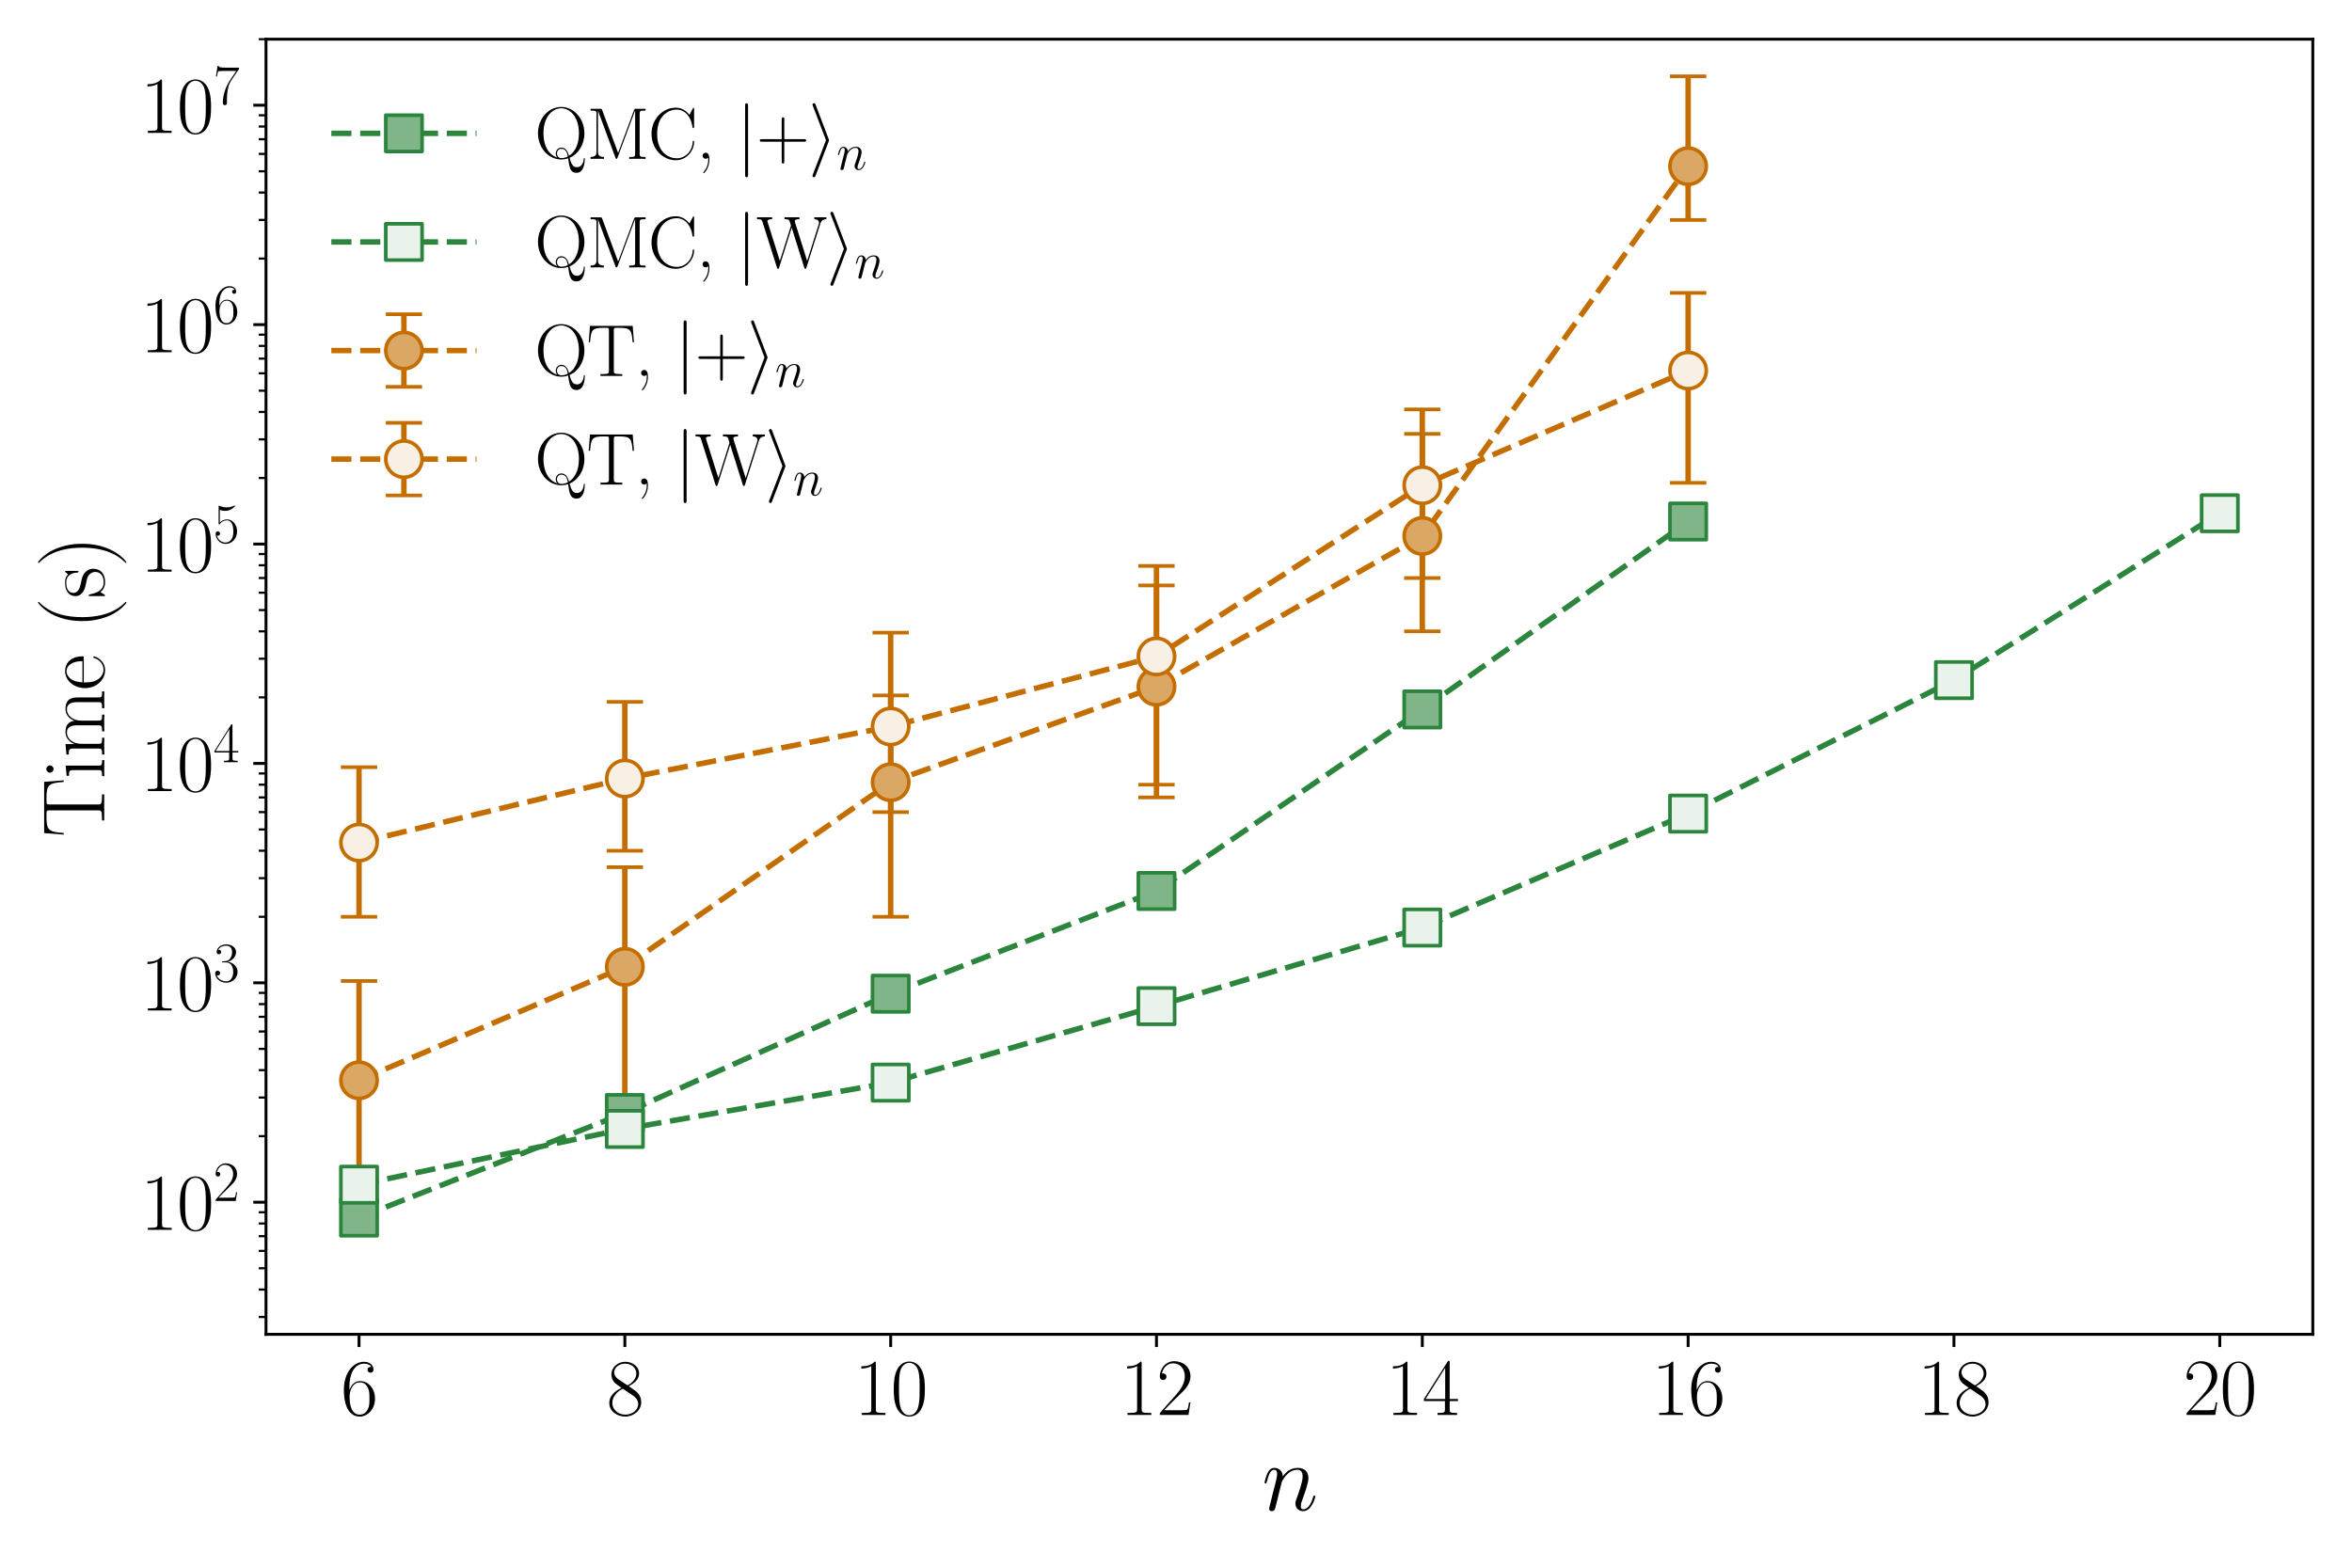 <?xml version="1.0" encoding="utf-8" standalone="no"?>
<!DOCTYPE svg PUBLIC "-//W3C//DTD SVG 1.1//EN"
  "http://www.w3.org/Graphics/SVG/1.1/DTD/svg11.dtd">
<svg xmlns:xlink="http://www.w3.org/1999/xlink" width="648pt" height="432pt" viewBox="0 0 648 432" xmlns="http://www.w3.org/2000/svg" version="1.1">
 <defs>
  <style type="text/css">*{stroke-linejoin: round; stroke-linecap: butt}</style>
 </defs>
 <g id="figure_1">
  <g id="patch_1">
   <path d="M 0 432 
L 648 432 
L 648 0 
L 0 0 
z
" style="fill: #ffffff"/>
  </g>
  <g id="axes_1">
   <g id="patch_2">
    <path d="M 73.284 367.69 
L 637.2 367.69 
L 637.2 10.8 
L 73.284 10.8 
z
" style="fill: #ffffff"/>
   </g>
   <g id="matplotlib.axis_1">
    <g id="xtick_1">
     <g id="line2d_1">
      <defs>
       <path id="mdf1ccae7cc" d="M 0 0 
L 0 3.5 
" style="stroke: #000000; stroke-width: 0.8"/>
      </defs>
      <g>
       <use xlink:href="#mdf1ccae7cc" x="98.916" y="367.69" style="stroke: #000000; stroke-width: 0.8"/>
      </g>
     </g>
     <g id="text_1">
      <!-- $\mathdefault{6}$ -->
      <g transform="translate(93.891 389.91) scale(0.22 -0.22)">
       <defs>
        <path id="CMR17-36" d="M 678 2176 
C 678 3690 1395 4032 1811 4032 
C 1946 4032 2272 4009 2400 3776 
C 2298 3776 2106 3776 2106 3553 
C 2106 3381 2246 3323 2336 3323 
C 2394 3323 2566 3348 2566 3560 
C 2566 3954 2246 4179 1805 4179 
C 1043 4179 243 3390 243 1984 
C 243 253 966 -128 1478 -128 
C 2099 -128 2688 427 2688 1283 
C 2688 2081 2170 2662 1517 2662 
C 1126 2662 838 2407 678 1960 
L 678 2176 
z
M 1478 25 
C 691 25 691 1200 691 1436 
C 691 1896 909 2560 1504 2560 
C 1613 2560 1926 2560 2138 2120 
C 2253 1870 2253 1609 2253 1289 
C 2253 944 2253 690 2118 434 
C 1978 171 1773 25 1478 25 
z
" transform="scale(0.016)"/>
       </defs>
       <use xlink:href="#CMR17-36" transform="scale(0.996)"/>
      </g>
     </g>
    </g>
    <g id="xtick_2">
     <g id="line2d_2">
      <g>
       <use xlink:href="#mdf1ccae7cc" x="172.152" y="367.69" style="stroke: #000000; stroke-width: 0.8"/>
      </g>
     </g>
     <g id="text_2">
      <!-- $\mathdefault{8}$ -->
      <g transform="translate(167.126 389.91) scale(0.22 -0.22)">
       <defs>
        <path id="CMR17-38" d="M 1741 2264 
C 2144 2467 2554 2773 2554 3263 
C 2554 3841 1990 4179 1472 4179 
C 890 4179 378 3759 378 3180 
C 378 3021 416 2747 666 2505 
C 730 2442 998 2251 1171 2130 
C 883 1983 211 1634 211 934 
C 211 279 838 -128 1459 -128 
C 2144 -128 2720 362 2720 1010 
C 2720 1590 2330 1857 2074 2029 
L 1741 2264 
z
M 902 2822 
C 851 2854 595 3051 595 3351 
C 595 3739 998 4032 1459 4032 
C 1965 4032 2336 3676 2336 3262 
C 2336 2669 1670 2331 1638 2331 
C 1632 2331 1626 2331 1574 2370 
L 902 2822 
z
M 2080 1519 
C 2176 1449 2483 1240 2483 851 
C 2483 381 2010 25 1472 25 
C 890 25 448 438 448 940 
C 448 1443 838 1862 1280 2060 
L 2080 1519 
z
" transform="scale(0.016)"/>
       </defs>
       <use xlink:href="#CMR17-38" transform="scale(0.996)"/>
      </g>
     </g>
    </g>
    <g id="xtick_3">
     <g id="line2d_3">
      <g>
       <use xlink:href="#mdf1ccae7cc" x="245.388" y="367.69" style="stroke: #000000; stroke-width: 0.8"/>
      </g>
     </g>
     <g id="text_3">
      <!-- $\mathdefault{10}$ -->
      <g transform="translate(235.336 389.91) scale(0.22 -0.22)">
       <defs>
        <path id="CMR17-31" d="M 1702 4058 
C 1702 4192 1696 4192 1606 4192 
C 1357 3916 979 3827 621 3827 
C 602 3827 570 3827 563 3808 
C 557 3795 557 3782 557 3648 
C 755 3648 1088 3686 1344 3839 
L 1344 461 
C 1344 236 1331 160 781 160 
L 589 160 
L 589 0 
C 896 0 1216 0 1523 0 
C 1830 0 2150 0 2458 0 
L 2458 160 
L 2266 160 
C 1715 160 1702 230 1702 458 
L 1702 4058 
z
" transform="scale(0.016)"/>
        <path id="CMR17-30" d="M 2688 2025 
C 2688 2416 2682 3080 2413 3591 
C 2176 4039 1798 4198 1466 4198 
C 1158 4198 768 4058 525 3597 
C 269 3118 243 2524 243 2025 
C 243 1661 250 1106 448 619 
C 723 -39 1216 -128 1466 -128 
C 1760 -128 2208 -7 2470 600 
C 2662 1042 2688 1559 2688 2025 
z
M 1466 -26 
C 1056 -26 813 325 723 812 
C 653 1188 653 1738 653 2096 
C 653 2588 653 2997 736 3387 
C 858 3929 1216 4096 1466 4096 
C 1728 4096 2067 3923 2189 3400 
C 2272 3036 2278 2607 2278 2096 
C 2278 1680 2278 1169 2202 792 
C 2067 95 1690 -26 1466 -26 
z
" transform="scale(0.016)"/>
       </defs>
       <use xlink:href="#CMR17-31" transform="scale(0.996)"/>
       <use xlink:href="#CMR17-30" transform="translate(45.69 0) scale(0.996)"/>
      </g>
     </g>
    </g>
    <g id="xtick_4">
     <g id="line2d_4">
      <g>
       <use xlink:href="#mdf1ccae7cc" x="318.624" y="367.69" style="stroke: #000000; stroke-width: 0.8"/>
      </g>
     </g>
     <g id="text_4">
      <!-- $\mathdefault{12}$ -->
      <g transform="translate(308.572 389.91) scale(0.22 -0.22)">
       <defs>
        <path id="CMR17-32" d="M 2669 989 
L 2554 989 
C 2490 536 2438 459 2413 420 
C 2381 369 1920 369 1830 369 
L 602 369 
C 832 619 1280 1072 1824 1597 
C 2214 1967 2669 2402 2669 3035 
C 2669 3790 2067 4224 1395 4224 
C 691 4224 262 3604 262 3030 
C 262 2780 448 2748 525 2748 
C 589 2748 781 2787 781 3010 
C 781 3207 614 3264 525 3264 
C 486 3264 448 3258 422 3245 
C 544 3790 915 4058 1306 4058 
C 1862 4058 2227 3617 2227 3035 
C 2227 2479 1901 2000 1536 1584 
L 262 146 
L 262 0 
L 2515 0 
L 2669 989 
z
" transform="scale(0.016)"/>
       </defs>
       <use xlink:href="#CMR17-31" transform="scale(0.996)"/>
       <use xlink:href="#CMR17-32" transform="translate(45.69 0) scale(0.996)"/>
      </g>
     </g>
    </g>
    <g id="xtick_5">
     <g id="line2d_5">
      <g>
       <use xlink:href="#mdf1ccae7cc" x="391.86" y="367.69" style="stroke: #000000; stroke-width: 0.8"/>
      </g>
     </g>
     <g id="text_5">
      <!-- $\mathdefault{14}$ -->
      <g transform="translate(381.808 389.91) scale(0.22 -0.22)">
       <defs>
        <path id="CMR17-34" d="M 2150 4122 
C 2150 4256 2144 4256 2029 4256 
L 128 1254 
L 128 1088 
L 1779 1088 
L 1779 457 
C 1779 224 1766 160 1318 160 
L 1197 160 
L 1197 0 
C 1402 0 1747 0 1965 0 
C 2182 0 2528 0 2733 0 
L 2733 160 
L 2611 160 
C 2163 160 2150 224 2150 457 
L 2150 1088 
L 2803 1088 
L 2803 1254 
L 2150 1254 
L 2150 4122 
z
M 1798 3703 
L 1798 1254 
L 256 1254 
L 1798 3703 
z
" transform="scale(0.016)"/>
       </defs>
       <use xlink:href="#CMR17-31" transform="scale(0.996)"/>
       <use xlink:href="#CMR17-34" transform="translate(45.69 0) scale(0.996)"/>
      </g>
     </g>
    </g>
    <g id="xtick_6">
     <g id="line2d_6">
      <g>
       <use xlink:href="#mdf1ccae7cc" x="465.096" y="367.69" style="stroke: #000000; stroke-width: 0.8"/>
      </g>
     </g>
     <g id="text_6">
      <!-- $\mathdefault{16}$ -->
      <g transform="translate(455.044 389.91) scale(0.22 -0.22)">
       <use xlink:href="#CMR17-31" transform="scale(0.996)"/>
       <use xlink:href="#CMR17-36" transform="translate(45.69 0) scale(0.996)"/>
      </g>
     </g>
    </g>
    <g id="xtick_7">
     <g id="line2d_7">
      <g>
       <use xlink:href="#mdf1ccae7cc" x="538.332" y="367.69" style="stroke: #000000; stroke-width: 0.8"/>
      </g>
     </g>
     <g id="text_7">
      <!-- $\mathdefault{18}$ -->
      <g transform="translate(528.28 389.91) scale(0.22 -0.22)">
       <use xlink:href="#CMR17-31" transform="scale(0.996)"/>
       <use xlink:href="#CMR17-38" transform="translate(45.69 0) scale(0.996)"/>
      </g>
     </g>
    </g>
    <g id="xtick_8">
     <g id="line2d_8">
      <g>
       <use xlink:href="#mdf1ccae7cc" x="611.567" y="367.69" style="stroke: #000000; stroke-width: 0.8"/>
      </g>
     </g>
     <g id="text_8">
      <!-- $\mathdefault{20}$ -->
      <g transform="translate(601.516 389.91) scale(0.22 -0.22)">
       <use xlink:href="#CMR17-32" transform="scale(0.996)"/>
       <use xlink:href="#CMR17-30" transform="translate(45.69 0) scale(0.996)"/>
      </g>
     </g>
    </g>
    <g id="text_9">
     <!-- $n$ -->
     <g transform="translate(347.672 416.162) scale(0.26 -0.26)">
      <defs>
       <path id="CMMI12-6e" d="M 1318 1871 
C 1331 1910 1491 2229 1728 2433 
C 1894 2586 2112 2689 2362 2689 
C 2618 2689 2707 2497 2707 2242 
C 2707 1878 2445 1150 2317 805 
C 2259 651 2227 568 2227 453 
C 2227 166 2426 -64 2733 -64 
C 3328 -64 3552 875 3552 913 
C 3552 945 3526 971 3488 971 
C 3430 971 3424 952 3392 843 
C 3245 319 3002 64 2752 64 
C 2688 64 2586 64 2586 269 
C 2586 429 2656 621 2694 710 
C 2822 1063 3091 1780 3091 2145 
C 3091 2528 2867 2816 2381 2816 
C 1811 2816 1510 2415 1395 2255 
C 1376 2618 1114 2816 832 2816 
C 627 2816 486 2695 378 2478 
C 262 2248 173 1865 173 1839 
C 173 1814 198 1782 243 1782 
C 294 1782 301 1788 339 1935 
C 442 2325 557 2689 813 2689 
C 960 2689 1011 2586 1011 2395 
C 1011 2254 947 2005 902 1807 
L 723 1118 
C 698 996 627 709 595 594 
C 550 428 480 128 480 96 
C 480 6 550 -64 646 -64 
C 723 -64 813 -26 864 70 
C 877 102 934 326 966 453 
L 1107 1028 
L 1318 1871 
z
" transform="scale(0.016)"/>
      </defs>
      <use xlink:href="#CMMI12-6e" transform="scale(0.996)"/>
     </g>
    </g>
   </g>
   <g id="matplotlib.axis_2">
    <g id="ytick_1">
     <g id="line2d_9">
      <defs>
       <path id="m5cdb3a5d9a" d="M 0 0 
L -3.5 0 
" style="stroke: #000000; stroke-width: 0.8"/>
      </defs>
      <g>
       <use xlink:href="#m5cdb3a5d9a" x="73.284" y="331.29" style="stroke: #000000; stroke-width: 0.8"/>
      </g>
     </g>
     <g id="text_10">
      <!-- $\mathdefault{10^{2}}$ -->
      <g transform="translate(38.669 338.901) scale(0.22 -0.22)">
       <use xlink:href="#CMR17-31" transform="scale(0.996)"/>
       <use xlink:href="#CMR17-30" transform="translate(45.69 0) scale(0.996)"/>
       <use xlink:href="#CMR17-32" transform="translate(91.381 36.154) scale(0.697)"/>
      </g>
     </g>
    </g>
    <g id="ytick_2">
     <g id="line2d_10">
      <g>
       <use xlink:href="#m5cdb3a5d9a" x="73.284" y="270.832" style="stroke: #000000; stroke-width: 0.8"/>
      </g>
     </g>
     <g id="text_11">
      <!-- $\mathdefault{10^{3}}$ -->
      <g transform="translate(38.669 278.443) scale(0.22 -0.22)">
       <defs>
        <path id="CMR17-33" d="M 1414 2157 
C 1984 2157 2234 1662 2234 1090 
C 2234 320 1824 25 1453 25 
C 1114 25 563 194 390 693 
C 422 680 454 680 486 680 
C 640 680 755 782 755 948 
C 755 1133 614 1216 486 1216 
C 378 1216 211 1165 211 926 
C 211 335 787 -128 1466 -128 
C 2176 -128 2720 430 2720 1085 
C 2720 1707 2208 2157 1600 2227 
C 2086 2328 2554 2756 2554 3329 
C 2554 3820 2048 4179 1472 4179 
C 890 4179 378 3829 378 3329 
C 378 3110 544 3072 627 3072 
C 762 3072 877 3155 877 3321 
C 877 3486 762 3569 627 3569 
C 602 3569 570 3569 544 3557 
C 730 3959 1235 4032 1459 4032 
C 1683 4032 2106 3925 2106 3320 
C 2106 3143 2080 2828 1862 2550 
C 1670 2304 1453 2304 1242 2284 
C 1210 2284 1062 2269 1037 2269 
C 992 2263 966 2257 966 2208 
C 966 2163 973 2157 1101 2157 
L 1414 2157 
z
" transform="scale(0.016)"/>
       </defs>
       <use xlink:href="#CMR17-31" transform="scale(0.996)"/>
       <use xlink:href="#CMR17-30" transform="translate(45.69 0) scale(0.996)"/>
       <use xlink:href="#CMR17-33" transform="translate(91.381 36.154) scale(0.697)"/>
      </g>
     </g>
    </g>
    <g id="ytick_3">
     <g id="line2d_11">
      <g>
       <use xlink:href="#m5cdb3a5d9a" x="73.284" y="210.374" style="stroke: #000000; stroke-width: 0.8"/>
      </g>
     </g>
     <g id="text_12">
      <!-- $\mathdefault{10^{4}}$ -->
      <g transform="translate(38.669 217.984) scale(0.22 -0.22)">
       <use xlink:href="#CMR17-31" transform="scale(0.996)"/>
       <use xlink:href="#CMR17-30" transform="translate(45.69 0) scale(0.996)"/>
       <use xlink:href="#CMR17-34" transform="translate(91.381 36.154) scale(0.697)"/>
      </g>
     </g>
    </g>
    <g id="ytick_4">
     <g id="line2d_12">
      <g>
       <use xlink:href="#m5cdb3a5d9a" x="73.284" y="149.916" style="stroke: #000000; stroke-width: 0.8"/>
      </g>
     </g>
     <g id="text_13">
      <!-- $\mathdefault{10^{5}}$ -->
      <g transform="translate(38.669 157.526) scale(0.22 -0.22)">
       <defs>
        <path id="CMR17-35" d="M 730 3692 
C 794 3666 1056 3584 1325 3584 
C 1920 3584 2246 3911 2432 4100 
C 2432 4157 2432 4192 2394 4192 
C 2387 4192 2374 4192 2323 4163 
C 2099 4058 1837 3973 1517 3973 
C 1325 3973 1037 3999 723 4139 
C 653 4171 640 4171 634 4171 
C 602 4171 595 4164 595 4037 
L 595 2203 
C 595 2089 595 2057 659 2057 
C 691 2057 704 2070 736 2114 
C 941 2401 1222 2522 1542 2522 
C 1766 2522 2246 2382 2246 1289 
C 2246 1085 2246 715 2054 421 
C 1894 159 1645 25 1370 25 
C 947 25 518 320 403 814 
C 429 807 480 795 506 795 
C 589 795 749 840 749 1038 
C 749 1210 627 1280 506 1280 
C 358 1280 262 1190 262 1011 
C 262 454 704 -128 1382 -128 
C 2042 -128 2669 440 2669 1264 
C 2669 2030 2170 2624 1549 2624 
C 1222 2624 947 2503 730 2274 
L 730 3692 
z
" transform="scale(0.016)"/>
       </defs>
       <use xlink:href="#CMR17-31" transform="scale(0.996)"/>
       <use xlink:href="#CMR17-30" transform="translate(45.69 0) scale(0.996)"/>
       <use xlink:href="#CMR17-35" transform="translate(91.381 36.154) scale(0.697)"/>
      </g>
     </g>
    </g>
    <g id="ytick_5">
     <g id="line2d_13">
      <g>
       <use xlink:href="#m5cdb3a5d9a" x="73.284" y="89.458" style="stroke: #000000; stroke-width: 0.8"/>
      </g>
     </g>
     <g id="text_14">
      <!-- $\mathdefault{10^{6}}$ -->
      <g transform="translate(38.669 97.068) scale(0.22 -0.22)">
       <use xlink:href="#CMR17-31" transform="scale(0.996)"/>
       <use xlink:href="#CMR17-30" transform="translate(45.69 0) scale(0.996)"/>
       <use xlink:href="#CMR17-36" transform="translate(91.381 36.154) scale(0.697)"/>
      </g>
     </g>
    </g>
    <g id="ytick_6">
     <g id="line2d_14">
      <g>
       <use xlink:href="#m5cdb3a5d9a" x="73.284" y="29" style="stroke: #000000; stroke-width: 0.8"/>
      </g>
     </g>
     <g id="text_15">
      <!-- $\mathdefault{10^{7}}$ -->
      <g transform="translate(38.669 36.61) scale(0.22 -0.22)">
       <defs>
        <path id="CMR17-37" d="M 2886 3941 
L 2886 4081 
L 1382 4081 
C 634 4081 621 4165 595 4288 
L 480 4288 
L 294 3094 
L 410 3094 
C 429 3215 474 3540 550 3661 
C 589 3712 1062 3712 1171 3712 
L 2579 3712 
L 1869 2661 
C 1395 1954 1069 999 1069 165 
C 1069 89 1069 -128 1299 -128 
C 1530 -128 1530 89 1530 171 
L 1530 465 
C 1530 1508 1709 2196 2003 2636 
L 2886 3941 
z
" transform="scale(0.016)"/>
       </defs>
       <use xlink:href="#CMR17-31" transform="scale(0.996)"/>
       <use xlink:href="#CMR17-30" transform="translate(45.69 0) scale(0.996)"/>
       <use xlink:href="#CMR17-37" transform="translate(91.381 36.154) scale(0.697)"/>
      </g>
     </g>
    </g>
    <g id="ytick_7">
     <g id="line2d_15">
      <defs>
       <path id="m3b4e000728" d="M 0 0 
L -2 0 
" style="stroke: #000000; stroke-width: 0.6"/>
      </defs>
      <g>
       <use xlink:href="#m3b4e000728" x="73.284" y="362.903" style="stroke: #000000; stroke-width: 0.6"/>
      </g>
     </g>
    </g>
    <g id="ytick_8">
     <g id="line2d_16">
      <g>
       <use xlink:href="#m3b4e000728" x="73.284" y="355.349" style="stroke: #000000; stroke-width: 0.6"/>
      </g>
     </g>
    </g>
    <g id="ytick_9">
     <g id="line2d_17">
      <g>
       <use xlink:href="#m3b4e000728" x="73.284" y="349.49" style="stroke: #000000; stroke-width: 0.6"/>
      </g>
     </g>
    </g>
    <g id="ytick_10">
     <g id="line2d_18">
      <g>
       <use xlink:href="#m3b4e000728" x="73.284" y="344.703" style="stroke: #000000; stroke-width: 0.6"/>
      </g>
     </g>
    </g>
    <g id="ytick_11">
     <g id="line2d_19">
      <g>
       <use xlink:href="#m3b4e000728" x="73.284" y="340.655" style="stroke: #000000; stroke-width: 0.6"/>
      </g>
     </g>
    </g>
    <g id="ytick_12">
     <g id="line2d_20">
      <g>
       <use xlink:href="#m3b4e000728" x="73.284" y="337.149" style="stroke: #000000; stroke-width: 0.6"/>
      </g>
     </g>
    </g>
    <g id="ytick_13">
     <g id="line2d_21">
      <g>
       <use xlink:href="#m3b4e000728" x="73.284" y="334.057" style="stroke: #000000; stroke-width: 0.6"/>
      </g>
     </g>
    </g>
    <g id="ytick_14">
     <g id="line2d_22">
      <g>
       <use xlink:href="#m3b4e000728" x="73.284" y="313.091" style="stroke: #000000; stroke-width: 0.6"/>
      </g>
     </g>
    </g>
    <g id="ytick_15">
     <g id="line2d_23">
      <g>
       <use xlink:href="#m3b4e000728" x="73.284" y="302.444" style="stroke: #000000; stroke-width: 0.6"/>
      </g>
     </g>
    </g>
    <g id="ytick_16">
     <g id="line2d_24">
      <g>
       <use xlink:href="#m3b4e000728" x="73.284" y="294.891" style="stroke: #000000; stroke-width: 0.6"/>
      </g>
     </g>
    </g>
    <g id="ytick_17">
     <g id="line2d_25">
      <g>
       <use xlink:href="#m3b4e000728" x="73.284" y="289.032" style="stroke: #000000; stroke-width: 0.6"/>
      </g>
     </g>
    </g>
    <g id="ytick_18">
     <g id="line2d_26">
      <g>
       <use xlink:href="#m3b4e000728" x="73.284" y="284.245" style="stroke: #000000; stroke-width: 0.6"/>
      </g>
     </g>
    </g>
    <g id="ytick_19">
     <g id="line2d_27">
      <g>
       <use xlink:href="#m3b4e000728" x="73.284" y="280.197" style="stroke: #000000; stroke-width: 0.6"/>
      </g>
     </g>
    </g>
    <g id="ytick_20">
     <g id="line2d_28">
      <g>
       <use xlink:href="#m3b4e000728" x="73.284" y="276.691" style="stroke: #000000; stroke-width: 0.6"/>
      </g>
     </g>
    </g>
    <g id="ytick_21">
     <g id="line2d_29">
      <g>
       <use xlink:href="#m3b4e000728" x="73.284" y="273.599" style="stroke: #000000; stroke-width: 0.6"/>
      </g>
     </g>
    </g>
    <g id="ytick_22">
     <g id="line2d_30">
      <g>
       <use xlink:href="#m3b4e000728" x="73.284" y="252.632" style="stroke: #000000; stroke-width: 0.6"/>
      </g>
     </g>
    </g>
    <g id="ytick_23">
     <g id="line2d_31">
      <g>
       <use xlink:href="#m3b4e000728" x="73.284" y="241.986" style="stroke: #000000; stroke-width: 0.6"/>
      </g>
     </g>
    </g>
    <g id="ytick_24">
     <g id="line2d_32">
      <g>
       <use xlink:href="#m3b4e000728" x="73.284" y="234.433" style="stroke: #000000; stroke-width: 0.6"/>
      </g>
     </g>
    </g>
    <g id="ytick_25">
     <g id="line2d_33">
      <g>
       <use xlink:href="#m3b4e000728" x="73.284" y="228.574" style="stroke: #000000; stroke-width: 0.6"/>
      </g>
     </g>
    </g>
    <g id="ytick_26">
     <g id="line2d_34">
      <g>
       <use xlink:href="#m3b4e000728" x="73.284" y="223.787" style="stroke: #000000; stroke-width: 0.6"/>
      </g>
     </g>
    </g>
    <g id="ytick_27">
     <g id="line2d_35">
      <g>
       <use xlink:href="#m3b4e000728" x="73.284" y="219.739" style="stroke: #000000; stroke-width: 0.6"/>
      </g>
     </g>
    </g>
    <g id="ytick_28">
     <g id="line2d_36">
      <g>
       <use xlink:href="#m3b4e000728" x="73.284" y="216.233" style="stroke: #000000; stroke-width: 0.6"/>
      </g>
     </g>
    </g>
    <g id="ytick_29">
     <g id="line2d_37">
      <g>
       <use xlink:href="#m3b4e000728" x="73.284" y="213.14" style="stroke: #000000; stroke-width: 0.6"/>
      </g>
     </g>
    </g>
    <g id="ytick_30">
     <g id="line2d_38">
      <g>
       <use xlink:href="#m3b4e000728" x="73.284" y="192.174" style="stroke: #000000; stroke-width: 0.6"/>
      </g>
     </g>
    </g>
    <g id="ytick_31">
     <g id="line2d_39">
      <g>
       <use xlink:href="#m3b4e000728" x="73.284" y="181.528" style="stroke: #000000; stroke-width: 0.6"/>
      </g>
     </g>
    </g>
    <g id="ytick_32">
     <g id="line2d_40">
      <g>
       <use xlink:href="#m3b4e000728" x="73.284" y="173.975" style="stroke: #000000; stroke-width: 0.6"/>
      </g>
     </g>
    </g>
    <g id="ytick_33">
     <g id="line2d_41">
      <g>
       <use xlink:href="#m3b4e000728" x="73.284" y="168.116" style="stroke: #000000; stroke-width: 0.6"/>
      </g>
     </g>
    </g>
    <g id="ytick_34">
     <g id="line2d_42">
      <g>
       <use xlink:href="#m3b4e000728" x="73.284" y="163.328" style="stroke: #000000; stroke-width: 0.6"/>
      </g>
     </g>
    </g>
    <g id="ytick_35">
     <g id="line2d_43">
      <g>
       <use xlink:href="#m3b4e000728" x="73.284" y="159.281" style="stroke: #000000; stroke-width: 0.6"/>
      </g>
     </g>
    </g>
    <g id="ytick_36">
     <g id="line2d_44">
      <g>
       <use xlink:href="#m3b4e000728" x="73.284" y="155.775" style="stroke: #000000; stroke-width: 0.6"/>
      </g>
     </g>
    </g>
    <g id="ytick_37">
     <g id="line2d_45">
      <g>
       <use xlink:href="#m3b4e000728" x="73.284" y="152.682" style="stroke: #000000; stroke-width: 0.6"/>
      </g>
     </g>
    </g>
    <g id="ytick_38">
     <g id="line2d_46">
      <g>
       <use xlink:href="#m3b4e000728" x="73.284" y="131.716" style="stroke: #000000; stroke-width: 0.6"/>
      </g>
     </g>
    </g>
    <g id="ytick_39">
     <g id="line2d_47">
      <g>
       <use xlink:href="#m3b4e000728" x="73.284" y="121.07" style="stroke: #000000; stroke-width: 0.6"/>
      </g>
     </g>
    </g>
    <g id="ytick_40">
     <g id="line2d_48">
      <g>
       <use xlink:href="#m3b4e000728" x="73.284" y="113.517" style="stroke: #000000; stroke-width: 0.6"/>
      </g>
     </g>
    </g>
    <g id="ytick_41">
     <g id="line2d_49">
      <g>
       <use xlink:href="#m3b4e000728" x="73.284" y="107.658" style="stroke: #000000; stroke-width: 0.6"/>
      </g>
     </g>
    </g>
    <g id="ytick_42">
     <g id="line2d_50">
      <g>
       <use xlink:href="#m3b4e000728" x="73.284" y="102.87" style="stroke: #000000; stroke-width: 0.6"/>
      </g>
     </g>
    </g>
    <g id="ytick_43">
     <g id="line2d_51">
      <g>
       <use xlink:href="#m3b4e000728" x="73.284" y="98.823" style="stroke: #000000; stroke-width: 0.6"/>
      </g>
     </g>
    </g>
    <g id="ytick_44">
     <g id="line2d_52">
      <g>
       <use xlink:href="#m3b4e000728" x="73.284" y="95.317" style="stroke: #000000; stroke-width: 0.6"/>
      </g>
     </g>
    </g>
    <g id="ytick_45">
     <g id="line2d_53">
      <g>
       <use xlink:href="#m3b4e000728" x="73.284" y="92.224" style="stroke: #000000; stroke-width: 0.6"/>
      </g>
     </g>
    </g>
    <g id="ytick_46">
     <g id="line2d_54">
      <g>
       <use xlink:href="#m3b4e000728" x="73.284" y="71.258" style="stroke: #000000; stroke-width: 0.6"/>
      </g>
     </g>
    </g>
    <g id="ytick_47">
     <g id="line2d_55">
      <g>
       <use xlink:href="#m3b4e000728" x="73.284" y="60.612" style="stroke: #000000; stroke-width: 0.6"/>
      </g>
     </g>
    </g>
    <g id="ytick_48">
     <g id="line2d_56">
      <g>
       <use xlink:href="#m3b4e000728" x="73.284" y="53.058" style="stroke: #000000; stroke-width: 0.6"/>
      </g>
     </g>
    </g>
    <g id="ytick_49">
     <g id="line2d_57">
      <g>
       <use xlink:href="#m3b4e000728" x="73.284" y="47.199" style="stroke: #000000; stroke-width: 0.6"/>
      </g>
     </g>
    </g>
    <g id="ytick_50">
     <g id="line2d_58">
      <g>
       <use xlink:href="#m3b4e000728" x="73.284" y="42.412" style="stroke: #000000; stroke-width: 0.6"/>
      </g>
     </g>
    </g>
    <g id="ytick_51">
     <g id="line2d_59">
      <g>
       <use xlink:href="#m3b4e000728" x="73.284" y="38.365" style="stroke: #000000; stroke-width: 0.6"/>
      </g>
     </g>
    </g>
    <g id="ytick_52">
     <g id="line2d_60">
      <g>
       <use xlink:href="#m3b4e000728" x="73.284" y="34.859" style="stroke: #000000; stroke-width: 0.6"/>
      </g>
     </g>
    </g>
    <g id="ytick_53">
     <g id="line2d_61">
      <g>
       <use xlink:href="#m3b4e000728" x="73.284" y="31.766" style="stroke: #000000; stroke-width: 0.6"/>
      </g>
     </g>
    </g>
    <g id="ytick_54">
     <g id="line2d_62">
      <g>
       <use xlink:href="#m3b4e000728" x="73.284" y="10.8" style="stroke: #000000; stroke-width: 0.6"/>
      </g>
     </g>
    </g>
    <g id="text_16">
     <!-- Time (s) -->
     <g transform="translate(28.711 230.672) rotate(-90) scale(0.24 -0.24)">
      <defs>
       <path id="CMR17-54" d="M 3981 4326 
L 288 4326 
L 179 2918 
L 294 2918 
C 378 3976 467 4160 1453 4160 
C 1568 4160 1754 4160 1805 4154 
C 1926 4135 1926 4058 1926 3912 
L 1926 459 
C 1926 230 1907 160 1376 160 
L 1197 160 
L 1197 0 
C 1504 0 1824 0 2138 0 
C 2451 0 2771 0 3078 0 
L 3078 160 
L 2899 160 
C 2368 160 2349 230 2349 459 
L 2349 3912 
C 2349 4052 2349 4129 2464 4154 
C 2515 4160 2701 4160 2816 4160 
C 3795 4160 3891 3976 3974 2918 
L 4090 2918 
L 3981 4326 
z
" transform="scale(0.016)"/>
       <path id="CMR17-69" d="M 992 3909 
C 992 4049 877 4170 730 4170 
C 589 4170 467 4056 467 3909 
C 467 3769 582 3648 730 3648 
C 870 3648 992 3763 992 3909 
z
M 243 2706 
L 243 2541 
C 602 2541 653 2502 653 2197 
L 653 427 
C 653 184 627 153 218 153 
L 218 -13 
C 371 0 646 0 806 0 
C 960 0 1222 0 1370 -13 
L 1370 153 
C 992 153 979 191 979 420 
L 979 2776 
L 243 2706 
z
" transform="scale(0.016)"/>
       <path id="CMR17-6d" d="M 4326 1933 
C 4326 2252 4269 2790 3507 2790 
C 3072 2790 2771 2496 2656 2151 
L 2650 2151 
C 2573 2676 2195 2790 1837 2790 
C 1331 2790 1069 2400 973 2144 
L 966 2144 
L 966 2790 
L 211 2720 
L 211 2554 
C 589 2554 646 2515 646 2208 
L 646 428 
C 646 184 621 153 211 153 
L 211 -13 
C 365 0 646 0 813 0 
C 979 0 1267 0 1421 -13 
L 1421 153 
C 1011 153 986 178 986 428 
L 986 1658 
C 986 2247 1344 2688 1792 2688 
C 2266 2688 2317 2266 2317 1958 
L 2317 428 
C 2317 184 2291 153 1882 153 
L 1882 -13 
C 2035 0 2317 0 2483 0 
C 2650 0 2938 0 3091 -13 
L 3091 153 
C 2682 153 2656 178 2656 428 
L 2656 1658 
C 2656 2247 3014 2688 3462 2688 
C 3936 2688 3987 2266 3987 1958 
L 3987 428 
C 3987 184 3962 153 3552 153 
L 3552 -13 
C 3706 0 3987 0 4154 0 
C 4320 0 4608 0 4762 -13 
L 4762 153 
C 4352 153 4326 178 4326 428 
L 4326 1933 
z
" transform="scale(0.016)"/>
       <path id="CMR17-65" d="M 2438 1472 
C 2464 1498 2464 1511 2464 1576 
C 2464 2238 2118 2816 1389 2816 
C 710 2816 173 2169 173 1383 
C 173 551 781 -64 1459 -64 
C 2176 -64 2458 607 2458 740 
C 2458 784 2419 784 2406 784 
C 2362 784 2355 771 2330 696 
C 2189 265 1837 51 1504 51 
C 1229 51 954 203 781 480 
C 582 803 582 1176 582 1472 
L 2438 1472 
z
M 589 1568 
C 634 2505 1126 2714 1382 2714 
C 1818 2714 2112 2297 2118 1568 
L 589 1568 
z
" transform="scale(0.016)"/>
       <path id="CMR17-28" d="M 1958 -1561 
C 1958 -1555 1958 -1542 1939 -1523 
C 1645 -1224 858 -407 858 1581 
C 858 3569 1632 4379 1946 4697 
C 1946 4704 1958 4717 1958 4736 
C 1958 4755 1939 4768 1914 4768 
C 1843 4768 1299 4296 986 3594 
C 666 2887 576 2199 576 1588 
C 576 1128 621 351 1005 -471 
C 1312 -1135 1837 -1600 1914 -1600 
C 1946 -1600 1958 -1587 1958 -1561 
z
" transform="scale(0.016)"/>
       <path id="CMR17-73" d="M 1978 2697 
C 1978 2813 1971 2819 1933 2819 
C 1907 2819 1901 2813 1824 2717 
C 1805 2691 1747 2626 1728 2601 
C 1523 2819 1235 2819 1126 2819 
C 416 2819 160 2447 160 2076 
C 160 1498 813 1365 998 1325 
C 1402 1243 1542 1217 1677 1101 
C 1760 1025 1901 884 1901 654 
C 1901 384 1747 38 1158 38 
C 602 38 403 460 288 1021 
C 269 1110 269 1117 218 1117 
C 166 1117 160 1110 160 983 
L 160 63 
C 160 -51 166 -58 205 -58 
C 237 -58 243 -51 275 0 
C 314 57 410 211 448 276 
C 576 103 800 -64 1158 -64 
C 1792 -64 2131 283 2131 784 
C 2131 1112 1958 1285 1875 1362 
C 1683 1561 1459 1606 1190 1657 
C 838 1735 390 1825 390 2217 
C 390 2383 480 2737 1126 2737 
C 1811 2737 1850 2094 1862 1888 
C 1869 1856 1901 1849 1920 1849 
C 1978 1849 1978 1869 1978 1978 
L 1978 2697 
z
" transform="scale(0.016)"/>
       <path id="CMR17-29" d="M 1683 1581 
C 1683 2040 1638 2817 1254 3639 
C 947 4303 422 4768 346 4768 
C 326 4768 301 4761 301 4729 
C 301 4717 307 4710 314 4697 
C 621 4378 1402 3568 1402 1584 
C 1402 -407 627 -1217 314 -1537 
C 307 -1549 301 -1556 301 -1568 
C 301 -1600 326 -1600 346 -1600 
C 416 -1600 960 -1128 1274 -426 
C 1594 281 1683 969 1683 1581 
z
" transform="scale(0.016)"/>
      </defs>
      <use xlink:href="#CMR17-54" transform="scale(0.996)"/>
      <use xlink:href="#CMR17-69" transform="translate(66.51 0) scale(0.996)"/>
      <use xlink:href="#CMR17-6d" transform="translate(91.381 0) scale(0.996)"/>
      <use xlink:href="#CMR17-65" transform="translate(168.301 0) scale(0.996)"/>
      <use xlink:href="#CMR17-28" transform="translate(238.862 0) scale(0.996)"/>
      <use xlink:href="#CMR17-73" transform="translate(274.143 0) scale(0.996)"/>
      <use xlink:href="#CMR17-29" transform="translate(309.944 0) scale(0.996)"/>
     </g>
    </g>
   </g>
   <g id="LineCollection_1">
    <path d="M 98.916 331.29 
L 98.916 270.335 
" clip-path="url(#p3fd02bbe25)" style="fill: none; stroke: #c46e00; stroke-width: 1.5"/>
    <path d="M 172.152 302.444 
L 172.152 238.963 
" clip-path="url(#p3fd02bbe25)" style="fill: none; stroke: #c46e00; stroke-width: 1.5"/>
    <path d="M 245.388 252.632 
L 245.388 191.631 
" clip-path="url(#p3fd02bbe25)" style="fill: none; stroke: #c46e00; stroke-width: 1.5"/>
    <path d="M 318.624 219.739 
L 318.624 161.328 
" clip-path="url(#p3fd02bbe25)" style="fill: none; stroke: #c46e00; stroke-width: 1.5"/>
    <path d="M 391.86 173.975 
L 391.86 119.567 
" clip-path="url(#p3fd02bbe25)" style="fill: none; stroke: #c46e00; stroke-width: 1.5"/>
    <path d="M 465.096 60.612 
L 465.096 21.035 
" clip-path="url(#p3fd02bbe25)" style="fill: none; stroke: #c46e00; stroke-width: 1.5"/>
   </g>
   <g id="line2d_63">
    <defs>
     <path id="mad4eea6973" d="M 5 0 
L -5 -0 
" style="stroke: #c46e00"/>
    </defs>
    <g clip-path="url(#p3fd02bbe25)">
     <use xlink:href="#mad4eea6973" x="98.916" y="331.29" style="fill: #c46e00; stroke: #c46e00"/>
     <use xlink:href="#mad4eea6973" x="172.152" y="302.444" style="fill: #c46e00; stroke: #c46e00"/>
     <use xlink:href="#mad4eea6973" x="245.388" y="252.632" style="fill: #c46e00; stroke: #c46e00"/>
     <use xlink:href="#mad4eea6973" x="318.624" y="219.739" style="fill: #c46e00; stroke: #c46e00"/>
     <use xlink:href="#mad4eea6973" x="391.86" y="173.975" style="fill: #c46e00; stroke: #c46e00"/>
     <use xlink:href="#mad4eea6973" x="465.096" y="60.612" style="fill: #c46e00; stroke: #c46e00"/>
    </g>
   </g>
   <g id="line2d_64">
    <g clip-path="url(#p3fd02bbe25)">
     <use xlink:href="#mad4eea6973" x="98.916" y="270.335" style="fill: #c46e00; stroke: #c46e00"/>
     <use xlink:href="#mad4eea6973" x="172.152" y="238.963" style="fill: #c46e00; stroke: #c46e00"/>
     <use xlink:href="#mad4eea6973" x="245.388" y="191.631" style="fill: #c46e00; stroke: #c46e00"/>
     <use xlink:href="#mad4eea6973" x="318.624" y="161.328" style="fill: #c46e00; stroke: #c46e00"/>
     <use xlink:href="#mad4eea6973" x="391.86" y="119.567" style="fill: #c46e00; stroke: #c46e00"/>
     <use xlink:href="#mad4eea6973" x="465.096" y="21.035" style="fill: #c46e00; stroke: #c46e00"/>
    </g>
   </g>
   <g id="LineCollection_2">
    <path d="M 98.916 252.632 
L 98.916 211.404 
" clip-path="url(#p3fd02bbe25)" style="fill: none; stroke: #c46e00; stroke-width: 1.5"/>
    <path d="M 172.152 234.433 
L 172.152 193.422 
" clip-path="url(#p3fd02bbe25)" style="fill: none; stroke: #c46e00; stroke-width: 1.5"/>
    <path d="M 245.388 223.787 
L 245.388 174.33 
" clip-path="url(#p3fd02bbe25)" style="fill: none; stroke: #c46e00; stroke-width: 1.5"/>
    <path d="M 318.624 216.233 
L 318.624 155.945 
" clip-path="url(#p3fd02bbe25)" style="fill: none; stroke: #c46e00; stroke-width: 1.5"/>
    <path d="M 391.86 159.281 
L 391.86 112.825 
" clip-path="url(#p3fd02bbe25)" style="fill: none; stroke: #c46e00; stroke-width: 1.5"/>
    <path d="M 465.096 133.063 
L 465.096 80.711 
" clip-path="url(#p3fd02bbe25)" style="fill: none; stroke: #c46e00; stroke-width: 1.5"/>
   </g>
   <g id="line2d_65">
    <g clip-path="url(#p3fd02bbe25)">
     <use xlink:href="#mad4eea6973" x="98.916" y="252.632" style="fill: #c46e00; stroke: #c46e00"/>
     <use xlink:href="#mad4eea6973" x="172.152" y="234.433" style="fill: #c46e00; stroke: #c46e00"/>
     <use xlink:href="#mad4eea6973" x="245.388" y="223.787" style="fill: #c46e00; stroke: #c46e00"/>
     <use xlink:href="#mad4eea6973" x="318.624" y="216.233" style="fill: #c46e00; stroke: #c46e00"/>
     <use xlink:href="#mad4eea6973" x="391.86" y="159.281" style="fill: #c46e00; stroke: #c46e00"/>
     <use xlink:href="#mad4eea6973" x="465.096" y="133.063" style="fill: #c46e00; stroke: #c46e00"/>
    </g>
   </g>
   <g id="line2d_66">
    <g clip-path="url(#p3fd02bbe25)">
     <use xlink:href="#mad4eea6973" x="98.916" y="211.404" style="fill: #c46e00; stroke: #c46e00"/>
     <use xlink:href="#mad4eea6973" x="172.152" y="193.422" style="fill: #c46e00; stroke: #c46e00"/>
     <use xlink:href="#mad4eea6973" x="245.388" y="174.33" style="fill: #c46e00; stroke: #c46e00"/>
     <use xlink:href="#mad4eea6973" x="318.624" y="155.945" style="fill: #c46e00; stroke: #c46e00"/>
     <use xlink:href="#mad4eea6973" x="391.86" y="112.825" style="fill: #c46e00; stroke: #c46e00"/>
     <use xlink:href="#mad4eea6973" x="465.096" y="80.711" style="fill: #c46e00; stroke: #c46e00"/>
    </g>
   </g>
   <g id="line2d_67">
    <path d="M 98.916 335.523 
L 172.152 306.704 
L 245.388 273.828 
L 318.624 245.524 
L 391.86 195.502 
L 465.096 143.708 
" clip-path="url(#p3fd02bbe25)" style="fill: none; stroke-dasharray: 5.55,2.4; stroke-dashoffset: 0; stroke: #2c853c; stroke-width: 1.5"/>
    <defs>
     <path id="m2429bc6495" d="M -5 5 
L 5 5 
L 5 -5 
L -5 -5 
z
" style="stroke: #2c853c; stroke-linejoin: miter"/>
    </defs>
    <g clip-path="url(#p3fd02bbe25)">
     <use xlink:href="#m2429bc6495" x="98.916" y="335.523" style="fill: #80b589; stroke: #2c853c; stroke-linejoin: miter"/>
     <use xlink:href="#m2429bc6495" x="172.152" y="306.704" style="fill: #80b589; stroke: #2c853c; stroke-linejoin: miter"/>
     <use xlink:href="#m2429bc6495" x="245.388" y="273.828" style="fill: #80b589; stroke: #2c853c; stroke-linejoin: miter"/>
     <use xlink:href="#m2429bc6495" x="318.624" y="245.524" style="fill: #80b589; stroke: #2c853c; stroke-linejoin: miter"/>
     <use xlink:href="#m2429bc6495" x="391.86" y="195.502" style="fill: #80b589; stroke: #2c853c; stroke-linejoin: miter"/>
     <use xlink:href="#m2429bc6495" x="465.096" y="143.708" style="fill: #80b589; stroke: #2c853c; stroke-linejoin: miter"/>
    </g>
   </g>
   <g id="line2d_68">
    <path d="M 98.916 326.463 
L 172.152 311.095 
L 245.388 298.327 
L 318.624 277.258 
L 391.86 255.599 
L 465.096 224.2 
L 538.332 187.417 
L 611.567 141.431 
" clip-path="url(#p3fd02bbe25)" style="fill: none; stroke-dasharray: 5.55,2.4; stroke-dashoffset: 0; stroke: #2c853c; stroke-width: 1.5"/>
    <defs>
     <path id="m7905d8f29e" d="M -5 5 
L 5 5 
L 5 -5 
L -5 -5 
z
" style="stroke: #2c853c; stroke-linejoin: miter"/>
    </defs>
    <g clip-path="url(#p3fd02bbe25)">
     <use xlink:href="#m7905d8f29e" x="98.916" y="326.463" style="fill: #e9f2eb; stroke: #2c853c; stroke-linejoin: miter"/>
     <use xlink:href="#m7905d8f29e" x="172.152" y="311.095" style="fill: #e9f2eb; stroke: #2c853c; stroke-linejoin: miter"/>
     <use xlink:href="#m7905d8f29e" x="245.388" y="298.327" style="fill: #e9f2eb; stroke: #2c853c; stroke-linejoin: miter"/>
     <use xlink:href="#m7905d8f29e" x="318.624" y="277.258" style="fill: #e9f2eb; stroke: #2c853c; stroke-linejoin: miter"/>
     <use xlink:href="#m7905d8f29e" x="391.86" y="255.599" style="fill: #e9f2eb; stroke: #2c853c; stroke-linejoin: miter"/>
     <use xlink:href="#m7905d8f29e" x="465.096" y="224.2" style="fill: #e9f2eb; stroke: #2c853c; stroke-linejoin: miter"/>
     <use xlink:href="#m7905d8f29e" x="538.332" y="187.417" style="fill: #e9f2eb; stroke: #2c853c; stroke-linejoin: miter"/>
     <use xlink:href="#m7905d8f29e" x="611.567" y="141.431" style="fill: #e9f2eb; stroke: #2c853c; stroke-linejoin: miter"/>
    </g>
   </g>
   <g id="line2d_69">
    <path d="M 98.916 297.689 
L 172.152 266.418 
L 245.388 215.555 
L 318.624 189.228 
L 391.86 147.693 
L 465.096 45.809 
" clip-path="url(#p3fd02bbe25)" style="fill: none; stroke-dasharray: 5.55,2.4; stroke-dashoffset: 0; stroke: #c46e00; stroke-width: 1.5"/>
    <defs>
     <path id="mf1e9ff6e90" d="M 0 5 
C 1.326 5 2.598 4.473 3.536 3.536 
C 4.473 2.598 5 1.326 5 0 
C 5 -1.326 4.473 -2.598 3.536 -3.536 
C 2.598 -4.473 1.326 -5 0 -5 
C -1.326 -5 -2.598 -4.473 -3.536 -3.536 
C -4.473 -2.598 -5 -1.326 -5 0 
C -5 1.326 -4.473 2.598 -3.536 3.536 
C -2.598 4.473 -1.326 5 0 5 
z
" style="stroke: #c46e00"/>
    </defs>
    <g clip-path="url(#p3fd02bbe25)">
     <use xlink:href="#mf1e9ff6e90" x="98.916" y="297.689" style="fill: #dba765; stroke: #c46e00"/>
     <use xlink:href="#mf1e9ff6e90" x="172.152" y="266.418" style="fill: #dba765; stroke: #c46e00"/>
     <use xlink:href="#mf1e9ff6e90" x="245.388" y="215.555" style="fill: #dba765; stroke: #c46e00"/>
     <use xlink:href="#mf1e9ff6e90" x="318.624" y="189.228" style="fill: #dba765; stroke: #c46e00"/>
     <use xlink:href="#mf1e9ff6e90" x="391.86" y="147.693" style="fill: #dba765; stroke: #c46e00"/>
     <use xlink:href="#mf1e9ff6e90" x="465.096" y="45.809" style="fill: #dba765; stroke: #c46e00"/>
    </g>
   </g>
   <g id="line2d_70">
    <path d="M 98.916 232.184 
L 172.152 214.531 
L 245.388 200.203 
L 318.624 180.888 
L 391.86 133.715 
L 465.096 102.109 
" clip-path="url(#p3fd02bbe25)" style="fill: none; stroke-dasharray: 5.55,2.4; stroke-dashoffset: 0; stroke: #c46e00; stroke-width: 1.5"/>
    <defs>
     <path id="m90e4d26de5" d="M 0 5 
C 1.326 5 2.598 4.473 3.536 3.536 
C 4.473 2.598 5 1.326 5 0 
C 5 -1.326 4.473 -2.598 3.536 -3.536 
C 2.598 -4.473 1.326 -5 0 -5 
C -1.326 -5 -2.598 -4.473 -3.536 -3.536 
C -4.473 -2.598 -5 -1.326 -5 0 
C -5 1.326 -4.473 2.598 -3.536 3.536 
C -2.598 4.473 -1.326 5 0 5 
z
" style="stroke: #c46e00"/>
    </defs>
    <g clip-path="url(#p3fd02bbe25)">
     <use xlink:href="#m90e4d26de5" x="98.916" y="232.184" style="fill: #f8f0e5; stroke: #c46e00"/>
     <use xlink:href="#m90e4d26de5" x="172.152" y="214.531" style="fill: #f8f0e5; stroke: #c46e00"/>
     <use xlink:href="#m90e4d26de5" x="245.388" y="200.203" style="fill: #f8f0e5; stroke: #c46e00"/>
     <use xlink:href="#m90e4d26de5" x="318.624" y="180.888" style="fill: #f8f0e5; stroke: #c46e00"/>
     <use xlink:href="#m90e4d26de5" x="391.86" y="133.715" style="fill: #f8f0e5; stroke: #c46e00"/>
     <use xlink:href="#m90e4d26de5" x="465.096" y="102.109" style="fill: #f8f0e5; stroke: #c46e00"/>
    </g>
   </g>
   <g id="patch_3">
    <path d="M 73.284 367.69 
L 73.284 10.8 
" style="fill: none; stroke: #000000; stroke-width: 0.8; stroke-linejoin: miter; stroke-linecap: square"/>
   </g>
   <g id="patch_4">
    <path d="M 637.2 367.69 
L 637.2 10.8 
" style="fill: none; stroke: #000000; stroke-width: 0.8; stroke-linejoin: miter; stroke-linecap: square"/>
   </g>
   <g id="patch_5">
    <path d="M 73.284 367.69 
L 637.2 367.69 
" style="fill: none; stroke: #000000; stroke-width: 0.8; stroke-linejoin: miter; stroke-linecap: square"/>
   </g>
   <g id="patch_6">
    <path d="M 73.284 10.8 
L 637.2 10.8 
" style="fill: none; stroke: #000000; stroke-width: 0.8; stroke-linejoin: miter; stroke-linecap: square"/>
   </g>
   <g id="legend_1">
    <g id="line2d_71">
     <path d="M 91.284 36.744 
L 111.284 36.744 
L 131.284 36.744 
" style="fill: none; stroke-dasharray: 5.55,2.4; stroke-dashoffset: 0; stroke: #2c853c; stroke-width: 1.5"/>
     <g>
      <use xlink:href="#m2429bc6495" x="111.284" y="36.744" style="fill: #80b589; stroke: #2c853c; stroke-linejoin: miter"/>
     </g>
    </g>
    <g id="text_17">
     <!-- QMC, $| + \rangle_n$ -->
     <g transform="translate(147.284 43.744) scale(0.2 -0.2)">
      <defs>
       <path id="CMR17-51" d="M 3027 83 
C 3789 408 4307 1236 4307 2193 
C 4307 3499 3366 4480 2304 4480 
C 1216 4480 294 3488 294 2199 
C 294 928 1216 -64 2304 -64 
C 2451 -64 2656 -45 2899 38 
C 3008 -747 3078 -1216 3629 -1216 
C 4307 -1216 4339 -213 4339 -33 
C 4339 32 4339 76 4294 76 
C 4262 76 4256 31 4256 18 
C 4211 -603 3866 -732 3661 -732 
C 3283 -732 3149 -394 3027 83 
z
M 1958 100 
C 1293 310 768 1017 768 2199 
C 768 3711 1606 4365 2298 4365 
C 3014 4365 3834 3686 3834 2198 
C 3834 1124 3405 527 2976 254 
C 2880 579 2726 960 2310 960 
C 2003 960 1830 692 1830 450 
C 1830 304 1888 183 1958 100 
z
M 2874 192 
C 2618 57 2413 57 2304 57 
C 2016 57 1933 315 1933 454 
C 1933 650 2067 858 2310 858 
C 2720 858 2822 493 2874 192 
z
" transform="scale(0.016)"/>
       <path id="CMR17-4d" d="M 1338 4224 
C 1299 4320 1293 4320 1158 4320 
L 339 4320 
L 339 4160 
C 781 4160 851 4160 851 3875 
L 851 610 
C 851 451 851 153 339 153 
L 339 -13 
C 486 0 755 0 915 0 
C 1075 0 1344 0 1491 -13 
L 1491 153 
C 979 153 979 451 979 610 
L 979 4135 
L 986 4135 
L 2490 89 
C 2515 25 2528 -13 2579 -13 
C 2630 -13 2643 25 2669 89 
L 4186 4166 
L 4192 4166 
L 4192 438 
C 4192 153 4122 153 3680 153 
L 3680 -13 
C 3853 0 4198 0 4384 0 
C 4570 0 4922 0 5094 -13 
L 5094 153 
C 4653 153 4582 153 4582 438 
L 4582 3875 
C 4582 4160 4653 4160 5094 4160 
L 5094 4320 
L 4282 4320 
C 4147 4320 4141 4314 4102 4218 
L 2720 502 
L 1338 4224 
z
" transform="scale(0.016)"/>
       <path id="CMR17-43" d="M 3974 4289 
C 3974 4403 3968 4410 3930 4410 
C 3904 4410 3898 4403 3853 4327 
L 3571 3792 
C 3258 4187 2874 4416 2381 4416 
C 1286 4416 294 3456 294 2148 
C 294 826 1286 -128 2387 -128 
C 3366 -128 3974 730 3974 1461 
C 3974 1524 3974 1550 3917 1550 
C 3866 1550 3866 1531 3859 1474 
C 3808 585 3168 38 2477 38 
C 1824 38 781 495 781 2147 
C 781 3805 1843 4250 2464 4250 
C 3187 4250 3712 3628 3834 2745 
C 3846 2668 3846 2655 3904 2655 
C 3974 2655 3974 2668 3974 2783 
L 3974 4289 
z
" transform="scale(0.016)"/>
       <path id="CMR17-2c" d="M 1011 102 
C 1024 45 1024 25 1024 -77 
C 1024 -463 896 -817 627 -1139 
C 595 -1170 595 -1183 595 -1197 
C 595 -1222 621 -1248 646 -1248 
C 685 -1248 1126 -799 1126 -87 
C 1126 124 1101 522 800 522 
C 659 522 538 427 538 261 
C 538 96 659 0 800 0 
C 877 0 960 32 1011 102 
z
" transform="scale(0.016)"/>
       <path id="CMSY10-6a" d="M 1018 4570 
C 1018 4685 1018 4800 890 4800 
C 762 4800 762 4685 762 4570 
L 762 -1370 
C 762 -1485 762 -1600 890 -1600 
C 1018 -1600 1018 -1485 1018 -1370 
L 1018 4570 
z
" transform="scale(0.016)"/>
       <path id="CMR17-2b" d="M 2413 1472 
L 4109 1472 
C 4198 1472 4307 1472 4307 1580 
C 4307 1695 4205 1695 4109 1695 
L 2413 1695 
L 2413 3386 
C 2413 3475 2413 3584 2304 3584 
C 2189 3584 2189 3482 2189 3386 
L 2189 1695 
L 493 1695 
C 403 1695 294 1695 294 1587 
C 294 1472 397 1472 493 1472 
L 2189 1472 
L 2189 -218 
C 2189 -307 2189 -416 2298 -416 
C 2413 -416 2413 -314 2413 -218 
L 2413 1472 
z
" transform="scale(0.016)"/>
       <path id="CMSY10-69" d="M 1747 1491 
C 1779 1568 1779 1581 1779 1600 
C 1779 1619 1779 1632 1747 1709 
L 627 4653 
C 589 4762 550 4800 480 4800 
C 410 4800 352 4742 352 4672 
C 352 4653 352 4640 384 4570 
L 1517 1600 
L 384 -1357 
C 352 -1427 352 -1440 352 -1472 
C 352 -1542 410 -1600 480 -1600 
C 563 -1600 589 -1536 614 -1472 
L 1747 1491 
z
" transform="scale(0.016)"/>
      </defs>
      <use xlink:href="#CMR17-51" transform="scale(0.996)"/>
      <use xlink:href="#CMR17-4d" transform="translate(71.715 0) scale(0.996)"/>
      <use xlink:href="#CMR17-43" transform="translate(156.402 0) scale(0.996)"/>
      <use xlink:href="#CMR17-2c" transform="translate(222.912 0) scale(0.996)"/>
      <use xlink:href="#CMSY10-6a" transform="translate(277.859 0) scale(0.996)"/>
      <use xlink:href="#CMR17-2b" transform="translate(305.533 0) scale(0.996)"/>
      <use xlink:href="#CMSY10-69" transform="translate(377.248 0) scale(0.996)"/>
      <use xlink:href="#CMMI12-6e" transform="translate(415.991 -14.944) scale(0.697)"/>
     </g>
    </g>
    <g id="line2d_72">
     <path d="M 91.284 66.669 
L 111.284 66.669 
L 131.284 66.669 
" style="fill: none; stroke-dasharray: 5.55,2.4; stroke-dashoffset: 0; stroke: #2c853c; stroke-width: 1.5"/>
     <g>
      <use xlink:href="#m7905d8f29e" x="111.284" y="66.669" style="fill: #e9f2eb; stroke: #2c853c; stroke-linejoin: miter"/>
     </g>
    </g>
    <g id="text_18">
     <!-- QMC, $| \mathrm{W} \rangle_n$ -->
     <g transform="translate(147.284 73.669) scale(0.2 -0.2)">
      <defs>
       <path id="CMR17-57" d="M 5523 3764 
C 5581 3936 5677 4160 6048 4160 
L 6048 4326 
C 5939 4326 5715 4326 5600 4326 
C 5440 4326 5158 4326 5005 4332 
L 5005 4160 
C 5293 4160 5414 4000 5414 3847 
C 5414 3802 5408 3777 5382 3707 
L 4390 555 
L 3347 3873 
C 3328 3937 3322 3963 3322 3988 
C 3322 4160 3603 4160 3725 4160 
L 3725 4326 
C 3539 4326 3219 4326 3021 4326 
C 2861 4326 2573 4326 2426 4332 
L 2426 4160 
C 2720 4160 2797 4141 2861 4027 
C 2886 3969 2989 3638 2989 3619 
C 2989 3593 2976 3555 2970 3536 
L 2029 561 
L 986 3867 
C 954 3957 954 3969 954 3982 
C 954 4160 1235 4160 1363 4160 
L 1363 4326 
C 1178 4326 858 4326 659 4326 
C 493 4326 211 4326 58 4332 
L 58 4160 
C 442 4160 467 4122 531 3918 
L 1779 -20 
C 1811 -115 1811 -128 1869 -128 
C 1920 -128 1939 -115 1965 -26 
L 3053 3433 
L 4141 -26 
C 4166 -115 4186 -128 4237 -128 
C 4294 -128 4294 -115 4326 -20 
L 5523 3764 
z
" transform="scale(0.016)"/>
      </defs>
      <use xlink:href="#CMR17-51" transform="scale(0.996)"/>
      <use xlink:href="#CMR17-4d" transform="translate(71.715 0) scale(0.996)"/>
      <use xlink:href="#CMR17-43" transform="translate(156.402 0) scale(0.996)"/>
      <use xlink:href="#CMR17-2c" transform="translate(222.912 0) scale(0.996)"/>
      <use xlink:href="#CMSY10-6a" transform="translate(277.859 0) scale(0.996)"/>
      <use xlink:href="#CMR17-57" transform="translate(305.533 0) scale(0.996)"/>
      <use xlink:href="#CMSY10-69" transform="translate(401.931 0) scale(0.996)"/>
      <use xlink:href="#CMMI12-6e" transform="translate(440.674 -14.944) scale(0.697)"/>
     </g>
    </g>
    <g id="LineCollection_3">
     <path d="M 111.284 106.595 
L 111.284 86.595 
" style="fill: none; stroke: #c46e00; stroke-width: 1.5"/>
    </g>
    <g id="line2d_73">
     <g>
      <use xlink:href="#mad4eea6973" x="111.284" y="106.595" style="fill: #c46e00; stroke: #c46e00"/>
     </g>
    </g>
    <g id="line2d_74">
     <g>
      <use xlink:href="#mad4eea6973" x="111.284" y="86.595" style="fill: #c46e00; stroke: #c46e00"/>
     </g>
    </g>
    <g id="line2d_75">
     <path d="M 91.284 96.595 
L 131.284 96.595 
" style="fill: none; stroke-dasharray: 5.55,2.4; stroke-dashoffset: 0; stroke: #c46e00; stroke-width: 1.5"/>
    </g>
    <g id="line2d_76">
     <g>
      <use xlink:href="#mf1e9ff6e90" x="111.284" y="96.595" style="fill: #dba765; stroke: #c46e00"/>
     </g>
    </g>
    <g id="text_19">
     <!-- QT, $| + \rangle_n$ -->
     <g transform="translate(147.284 103.595) scale(0.2 -0.2)">
      <use xlink:href="#CMR17-51" transform="scale(0.996)"/>
      <use xlink:href="#CMR17-54" transform="translate(71.715 0) scale(0.996)"/>
      <use xlink:href="#CMR17-2c" transform="translate(138.225 0) scale(0.996)"/>
      <use xlink:href="#CMSY10-6a" transform="translate(193.172 0) scale(0.996)"/>
      <use xlink:href="#CMR17-2b" transform="translate(220.846 0) scale(0.996)"/>
      <use xlink:href="#CMSY10-69" transform="translate(292.561 0) scale(0.996)"/>
      <use xlink:href="#CMMI12-6e" transform="translate(331.304 -14.944) scale(0.697)"/>
     </g>
    </g>
    <g id="LineCollection_4">
     <path d="M 111.284 136.52 
L 111.284 116.52 
" style="fill: none; stroke: #c46e00; stroke-width: 1.5"/>
    </g>
    <g id="line2d_77">
     <g>
      <use xlink:href="#mad4eea6973" x="111.284" y="136.52" style="fill: #c46e00; stroke: #c46e00"/>
     </g>
    </g>
    <g id="line2d_78">
     <g>
      <use xlink:href="#mad4eea6973" x="111.284" y="116.52" style="fill: #c46e00; stroke: #c46e00"/>
     </g>
    </g>
    <g id="line2d_79">
     <path d="M 91.284 126.52 
L 131.284 126.52 
" style="fill: none; stroke-dasharray: 5.55,2.4; stroke-dashoffset: 0; stroke: #c46e00; stroke-width: 1.5"/>
    </g>
    <g id="line2d_80">
     <g>
      <use xlink:href="#m90e4d26de5" x="111.284" y="126.52" style="fill: #f8f0e5; stroke: #c46e00"/>
     </g>
    </g>
    <g id="text_20">
     <!-- QT, $| \mathrm{W} \rangle_n$ -->
     <g transform="translate(147.284 133.52) scale(0.2 -0.2)">
      <use xlink:href="#CMR17-51" transform="scale(0.996)"/>
      <use xlink:href="#CMR17-54" transform="translate(71.715 0) scale(0.996)"/>
      <use xlink:href="#CMR17-2c" transform="translate(138.225 0) scale(0.996)"/>
      <use xlink:href="#CMSY10-6a" transform="translate(193.172 0) scale(0.996)"/>
      <use xlink:href="#CMR17-57" transform="translate(220.846 0) scale(0.996)"/>
      <use xlink:href="#CMSY10-69" transform="translate(317.244 0) scale(0.996)"/>
      <use xlink:href="#CMMI12-6e" transform="translate(355.987 -14.944) scale(0.697)"/>
     </g>
    </g>
   </g>
  </g>
 </g>
 <defs>
  <clipPath id="p3fd02bbe25">
   <rect x="73.284" y="10.8" width="563.916" height="356.89"/>
  </clipPath>
 </defs>
</svg>
